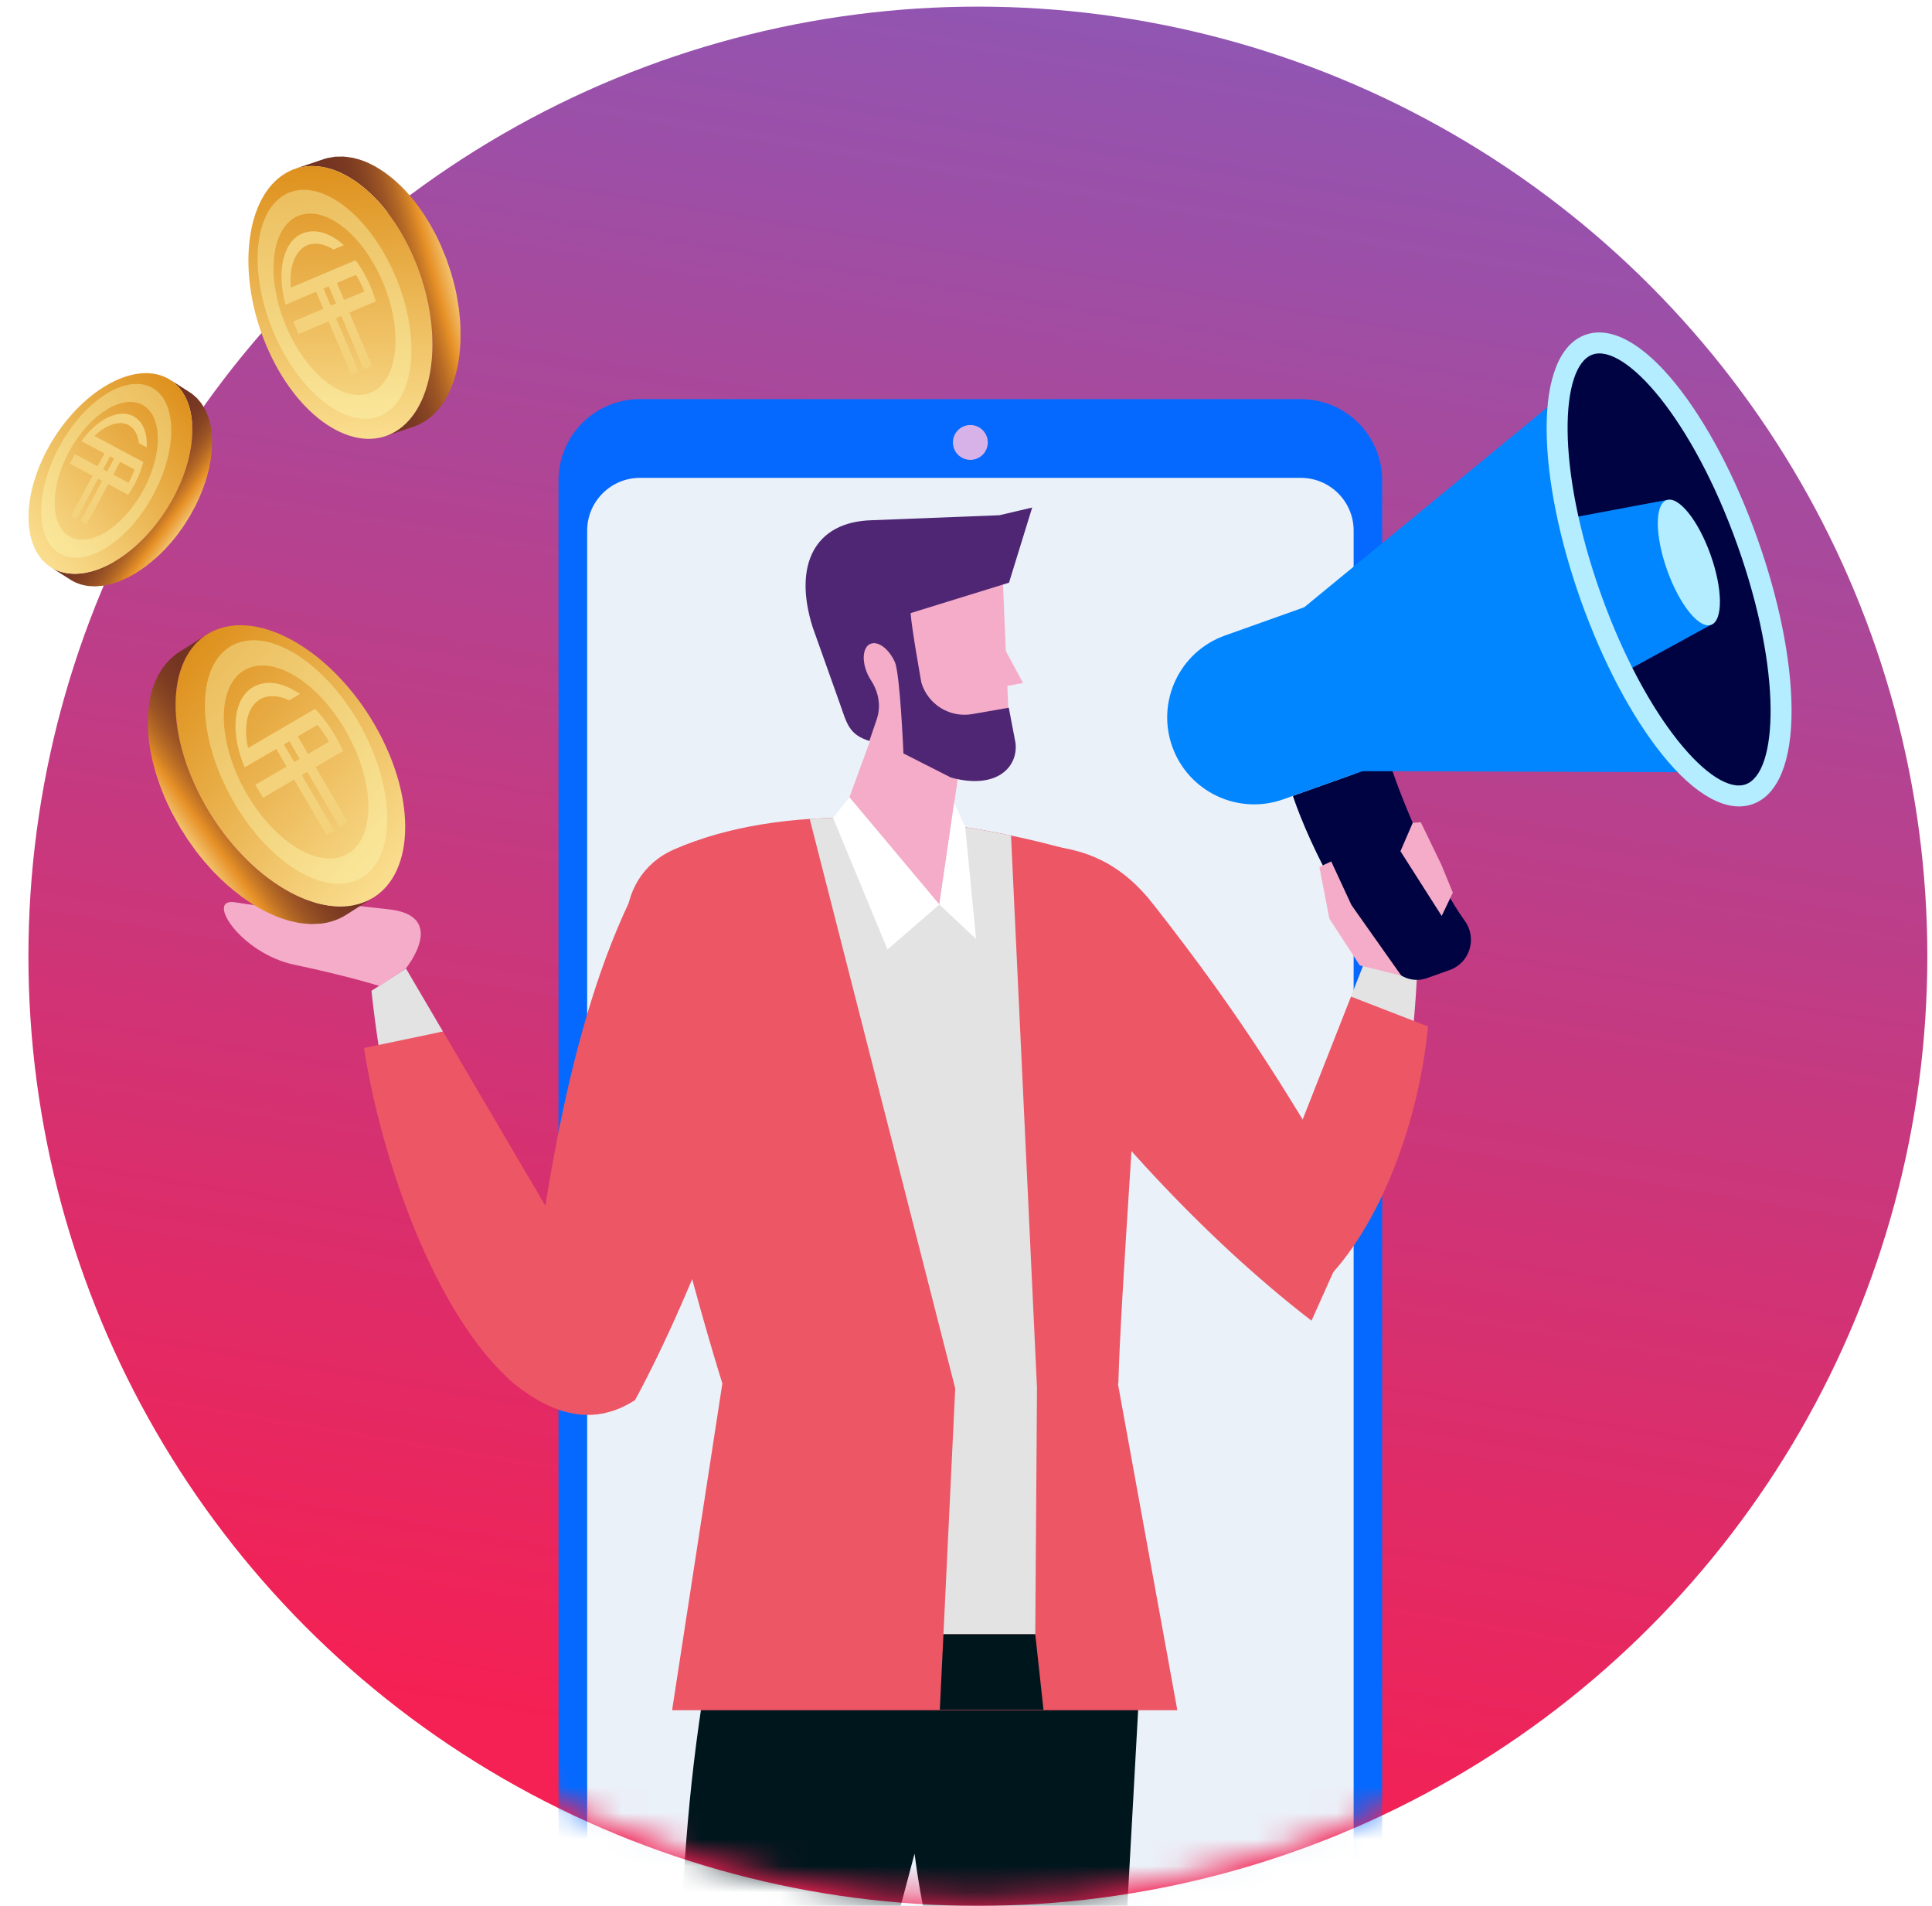 <svg width="73" height="72" viewBox="0 0 73 72" fill="none" xmlns="http://www.w3.org/2000/svg">
<circle cx="36.949" cy="36.125" r="35.875" fill="url(#paint0_linear)"/>
<mask id="mask0" mask-type="alpha" maskUnits="userSpaceOnUse" x="1" y="0" width="72" height="72">
<circle cx="36.949" cy="35.875" r="35.875" fill="url(#paint1_linear)"/>
</mask>
<g mask="url(#mask0)">
<path d="M21.103 18.152V74.251C21.103 75.949 22.479 77.325 24.176 77.325H49.152C50.85 77.325 52.226 75.949 52.226 74.251V18.152C52.226 16.455 50.85 15.079 49.152 15.079H24.176C22.479 15.079 21.103 16.455 21.103 18.152Z" fill="#0569FF"/>
<path d="M24.178 18.054C23.08 18.054 22.186 18.948 22.186 20.047V70.462C22.186 71.56 23.08 72.454 24.178 72.454H49.154C50.253 72.454 51.147 71.56 51.147 70.462V20.047C51.147 18.948 50.253 18.054 49.154 18.054H24.178Z" fill="#EBF1F9"/>
<path d="M36.664 17.373C37.028 17.373 37.323 17.079 37.323 16.715C37.323 16.352 37.028 16.057 36.664 16.057C36.301 16.057 36.006 16.352 36.006 16.715C36.006 17.079 36.301 17.373 36.664 17.373Z" fill="#D7B2E9"/>
<path d="M43.244 60.264H27.266C26.274 65.017 25.963 68.397 25.74 72.454H33.912L34.557 70.028C34.695 71.111 34.833 71.815 34.965 72.454H42.571L43.244 60.264Z" fill="#00161D"/>
<path d="M49.555 49.895C45.423 46.707 41.559 42.447 38.29 37.955C35.789 34.605 36.912 32.879 39.426 31.943C41.006 32.061 42.345 32.592 43.576 34.162C47.124 38.687 48.663 41.33 51.36 45.868L49.555 49.895Z" fill="#EC5665"/>
<path d="M53.598 34.829L52.35 34.333L51.045 37.651L53.409 38.714C53.547 37.221 53.587 35.855 53.598 34.829Z" fill="#E3E3E3"/>
<path d="M51.047 37.652L48.258 44.742L50.184 48.269C52.289 46.062 53.645 42.132 53.956 38.778L51.047 37.652Z" fill="#EC5665"/>
<path d="M54.775 36.647L53.917 36.953C53.519 37.096 53.075 37.003 52.764 36.716C51.154 35.231 49.504 32.014 48.85 30.067L52.496 28.767C53.002 30.4 54.331 33.392 55.344 34.785C55.823 35.442 55.541 36.374 54.775 36.647Z" fill="#000342"/>
<path d="M51.583 29.094L48.489 30.197C46.781 30.806 44.902 29.915 44.293 28.206C43.684 26.498 44.575 24.619 46.283 24.01L49.377 22.907L51.583 29.094Z" fill="#0286FF"/>
<path d="M48.928 23.232C48.335 23.556 48.314 25.034 48.866 26.58C49.417 28.126 50.368 29.258 51.032 29.132C51.032 29.134 65.606 29.181 65.606 29.181L60.185 13.976L48.928 23.232Z" fill="#0286FF"/>
<path d="M60.031 13.025C58.399 13.607 58.431 17.881 60.103 22.57C61.775 27.259 64.453 30.589 66.085 30.007C67.717 29.425 67.685 25.152 66.013 20.463C64.341 15.774 61.663 12.444 60.031 13.025Z" fill="#000342"/>
<path d="M60.108 22.566C60.473 23.591 60.887 24.55 61.327 25.419L64.651 23.603L62.971 18.889L59.248 19.587C59.456 20.537 59.743 21.542 60.108 22.566Z" fill="#0286FF"/>
<path d="M62.973 18.894C62.52 19.055 62.529 20.241 62.993 21.543C63.457 22.844 64.2 23.768 64.653 23.607C65.106 23.445 65.097 22.259 64.633 20.958C64.169 19.657 63.426 18.732 62.973 18.894Z" fill="#B3EDFF"/>
<path d="M66.227 30.378C65.266 30.721 64.052 30.058 62.808 28.511C61.651 27.073 60.561 25.009 59.737 22.7C58.914 20.391 58.453 18.103 58.439 16.257C58.424 14.272 58.945 12.99 59.906 12.648C60.867 12.305 62.081 12.968 63.325 14.515C64.482 15.954 65.573 18.017 66.396 20.326C67.219 22.635 67.68 24.923 67.694 26.77C67.709 28.754 67.188 30.036 66.227 30.378ZM60.172 13.396C58.952 13.831 58.78 17.65 60.486 22.433C62.191 27.217 64.74 30.066 65.96 29.631C67.181 29.195 67.353 25.377 65.647 20.593C63.942 15.809 61.393 12.961 60.172 13.396Z" fill="#B3EDFF"/>
<path d="M52.948 36.861L51.065 34.194L50.3 32.545L49.853 32.753L50.229 34.706L51.378 36.471L52.948 36.861ZM52.916 32.158L54.474 34.604L54.895 33.723L54.462 32.669L53.685 31.065L53.38 31.085L52.916 32.158Z" fill="#F4ACC8"/>
<path d="M42.256 52.266C42.351 48.819 42.957 41.133 43.172 36.236C43.257 34.283 41.981 32.525 40.093 32.018C35.26 30.72 29.566 30.293 25.451 32.099C24.314 32.598 23.619 33.706 23.669 35.009C23.922 41.602 27.294 52.266 27.294 52.266L25.395 64.61H44.485L42.238 52.266H42.256Z" fill="#EC5665"/>
<path d="M39.183 52.437L38.201 31.568C35.701 31.043 33.066 30.777 30.595 30.94L36.093 52.453L35.648 61.742H39.117L39.183 52.437Z" fill="#E3E3E3"/>
<path d="M15.34 36.591L14.035 37.433C14.1 38.043 14.193 38.778 14.318 39.591L16.738 38.971L15.34 36.591Z" fill="#E3E3E3"/>
<path d="M19.842 51.037C20.462 46.236 21.348 38.813 24.047 33.522L30.176 36.857C28.698 42.003 26.311 48.631 23.993 52.898L19.842 51.037Z" fill="#EC5665"/>
<path d="M22.639 49.011L16.739 38.969L13.754 39.594C14.374 43.634 16.373 49.645 19.423 52.277C20.898 53.452 22.424 53.905 23.992 52.897L22.639 49.011Z" fill="#EC5665"/>
<path d="M35.648 61.741L35.511 64.595H39.428L39.117 61.741H35.648Z" fill="#00161D"/>
<path d="M36.327 28.476L35.495 34.172L31.761 31.033L33.581 26.065L36.327 28.476Z" fill="#F4ACC8"/>
<path d="M38.153 28.073C38.209 28.975 37.352 29.813 35.641 29.232L32.847 27.994L31.429 23.795L32.812 20.458L37.834 20.57L38.153 28.073Z" fill="#F4ACC8"/>
<path d="M37.476 23.622L38.657 25.803L37.668 25.983L37.476 23.622Z" fill="#F4ACC8"/>
<path d="M38.117 26.738L36.737 26.978C35.889 27.126 35.064 26.617 34.815 25.794C34.815 25.794 34.43 23.66 34.41 23.162L38.125 22.013L39.001 19.174L37.762 19.465L32.932 19.654C30.78 19.714 29.961 21.347 30.71 23.706L31.727 26.563C32.001 27.333 32.068 27.752 32.849 27.992L33.128 27.173C33.296 26.677 33.199 26.142 32.911 25.704C32.865 25.633 32.822 25.556 32.784 25.473C32.554 24.97 32.597 24.457 32.88 24.328C33.163 24.198 33.579 24.501 33.809 25.004C34.011 25.446 34.136 28.464 34.136 28.464L35.934 29.376C37.677 29.85 38.481 28.961 38.37 28.064L38.117 26.738Z" fill="#4F2674"/>
<path d="M31.477 30.899L33.534 35.871L35.495 34.172L32.096 30.119L31.477 30.899Z" fill="white"/>
<path d="M36.472 31.249L36.879 35.474L35.492 34.172L36.052 30.333L36.472 31.249Z" fill="white"/>
<path d="M15.329 36.594C15.329 36.594 16.954 34.616 14.715 34.356C8.711 33.659 12.946 34.517 12.732 34.517C12.517 34.517 10.588 34.356 8.872 34.088C7.739 33.911 9.087 36.018 11.124 36.447C13.161 36.876 14.34 37.251 14.34 37.251L15.329 36.594Z" fill="#F4ACC8"/>
</g>
<path d="M13.185 34.225C13.142 34.231 13.098 34.23 13.053 34.232C12.966 34.239 12.879 34.245 12.79 34.243C12.735 34.242 12.681 34.234 12.627 34.23C12.546 34.223 12.465 34.219 12.382 34.205C12.323 34.196 12.262 34.181 12.202 34.169C12.122 34.152 12.043 34.137 11.963 34.114C11.9 34.098 11.837 34.075 11.775 34.054C11.696 34.029 11.618 34.004 11.538 33.972C11.474 33.948 11.409 33.918 11.345 33.891C11.266 33.856 11.188 33.822 11.11 33.783C11.045 33.751 10.98 33.714 10.915 33.679C10.837 33.637 10.76 33.593 10.682 33.547C10.617 33.507 10.551 33.465 10.486 33.422C10.409 33.372 10.333 33.321 10.257 33.265C10.204 33.227 10.151 33.187 10.098 33.147C9.956 33.039 9.815 32.924 9.677 32.803C9.642 32.772 9.607 32.744 9.571 32.713C9.45 32.603 9.331 32.487 9.213 32.367C9.193 32.346 9.172 32.328 9.152 32.307C9.058 32.21 8.967 32.106 8.875 32.001C8.842 31.964 8.807 31.929 8.775 31.89C8.757 31.871 8.742 31.848 8.724 31.827C8.623 31.706 8.525 31.584 8.428 31.457C8.394 31.412 8.362 31.363 8.327 31.316C8.252 31.212 8.178 31.109 8.106 31C8.063 30.937 8.025 30.872 7.984 30.807C7.923 30.712 7.863 30.616 7.805 30.517C7.758 30.436 7.713 30.352 7.669 30.27C7.609 30.16 7.547 30.051 7.491 29.938C7.413 29.779 7.338 29.619 7.271 29.46C7.266 29.451 7.263 29.442 7.26 29.433C7.202 29.296 7.149 29.161 7.099 29.027C7.082 28.982 7.067 28.937 7.051 28.893C7.017 28.794 6.984 28.695 6.954 28.598C6.937 28.544 6.921 28.49 6.905 28.436C6.877 28.341 6.853 28.245 6.83 28.151C6.817 28.102 6.805 28.054 6.794 28.006C6.769 27.892 6.746 27.778 6.727 27.666C6.722 27.64 6.715 27.613 6.712 27.587C6.69 27.449 6.673 27.314 6.66 27.181C6.657 27.143 6.654 27.106 6.652 27.068C6.644 26.973 6.639 26.878 6.636 26.787C6.634 26.74 6.635 26.693 6.635 26.647C6.635 26.565 6.636 26.483 6.639 26.403C6.641 26.356 6.643 26.31 6.647 26.264C6.652 26.184 6.661 26.106 6.671 26.028C6.677 25.987 6.681 25.946 6.687 25.906C6.701 25.811 6.72 25.719 6.74 25.628C6.744 25.609 6.748 25.588 6.752 25.569C6.779 25.463 6.81 25.361 6.844 25.261C6.888 25.132 6.94 25.011 6.999 24.895C7.017 24.86 7.038 24.828 7.057 24.793C7.096 24.724 7.136 24.656 7.18 24.591C7.208 24.552 7.236 24.515 7.266 24.477C7.304 24.428 7.343 24.381 7.384 24.335C7.418 24.299 7.454 24.264 7.489 24.23C7.53 24.191 7.571 24.154 7.616 24.118C7.679 24.066 7.743 24.015 7.813 23.972L6.765 24.637C6.714 24.669 6.664 24.704 6.617 24.741C6.599 24.754 6.585 24.771 6.568 24.784C6.525 24.82 6.483 24.858 6.442 24.896C6.419 24.917 6.395 24.935 6.373 24.957C6.36 24.972 6.348 24.988 6.335 25.003C6.294 25.048 6.255 25.096 6.218 25.145C6.198 25.17 6.174 25.192 6.156 25.219C6.147 25.231 6.14 25.247 6.131 25.259C6.087 25.323 6.048 25.391 6.009 25.459C5.994 25.487 5.975 25.512 5.96 25.539C5.957 25.546 5.955 25.555 5.95 25.561C5.892 25.677 5.841 25.8 5.795 25.927C5.793 25.933 5.79 25.938 5.789 25.944C5.756 26.038 5.729 26.136 5.704 26.235C5.7 26.254 5.697 26.274 5.692 26.293C5.674 26.369 5.658 26.445 5.644 26.524C5.642 26.539 5.641 26.556 5.639 26.571C5.632 26.611 5.628 26.652 5.623 26.693C5.613 26.771 5.606 26.85 5.599 26.93C5.596 26.975 5.594 27.021 5.591 27.068C5.588 27.148 5.587 27.23 5.587 27.312C5.587 27.358 5.587 27.404 5.588 27.451C5.59 27.544 5.597 27.638 5.605 27.733C5.608 27.771 5.609 27.808 5.612 27.845C5.626 27.978 5.642 28.113 5.664 28.251C5.669 28.276 5.674 28.303 5.679 28.328C5.699 28.442 5.72 28.555 5.746 28.669C5.758 28.718 5.77 28.766 5.782 28.815C5.805 28.91 5.83 29.004 5.857 29.099C5.873 29.153 5.89 29.208 5.906 29.262C5.919 29.304 5.929 29.345 5.944 29.387C5.962 29.443 5.984 29.499 6.004 29.556C6.019 29.601 6.035 29.646 6.051 29.691C6.101 29.825 6.153 29.96 6.211 30.096C6.215 30.106 6.219 30.116 6.223 30.126C6.224 30.127 6.224 30.129 6.225 30.13C6.293 30.288 6.366 30.445 6.444 30.602C6.464 30.642 6.484 30.682 6.504 30.721C6.541 30.794 6.582 30.863 6.621 30.934C6.667 31.017 6.711 31.1 6.758 31.181C6.768 31.199 6.776 31.216 6.787 31.234C6.835 31.315 6.887 31.392 6.937 31.47C6.978 31.535 7.017 31.601 7.059 31.664C7.067 31.675 7.074 31.689 7.081 31.7C7.146 31.795 7.213 31.887 7.28 31.979C7.314 32.026 7.346 32.075 7.381 32.121C7.384 32.127 7.388 32.132 7.392 32.137C7.484 32.26 7.58 32.377 7.677 32.492C7.693 32.513 7.71 32.535 7.726 32.555C7.728 32.556 7.728 32.556 7.729 32.557C7.76 32.593 7.793 32.627 7.824 32.663C7.916 32.769 8.008 32.873 8.103 32.972C8.106 32.975 8.107 32.976 8.109 32.978C8.127 32.997 8.146 33.012 8.163 33.03C8.282 33.151 8.402 33.267 8.524 33.378C8.534 33.387 8.544 33.398 8.554 33.407C8.578 33.429 8.603 33.447 8.628 33.468C8.766 33.59 8.907 33.704 9.049 33.812C9.076 33.832 9.101 33.856 9.128 33.876C9.154 33.896 9.182 33.911 9.209 33.931C9.285 33.986 9.361 34.037 9.438 34.088C9.504 34.131 9.568 34.173 9.633 34.213C9.711 34.26 9.789 34.303 9.866 34.346C9.932 34.382 9.996 34.418 10.061 34.45C10.14 34.489 10.217 34.523 10.296 34.558C10.361 34.586 10.425 34.615 10.489 34.64C10.569 34.671 10.648 34.696 10.726 34.722C10.789 34.742 10.852 34.765 10.914 34.782C10.995 34.804 11.073 34.819 11.153 34.836C11.213 34.848 11.273 34.864 11.332 34.873C11.414 34.885 11.495 34.89 11.576 34.897C11.63 34.901 11.685 34.909 11.74 34.91C11.828 34.913 11.915 34.905 12.001 34.899C12.046 34.896 12.091 34.897 12.134 34.893C12.264 34.877 12.39 34.852 12.514 34.816C12.72 34.756 12.909 34.671 13.08 34.562L14.128 33.897C13.957 34.006 13.767 34.091 13.561 34.151C13.44 34.184 13.314 34.209 13.185 34.225Z" fill="url(#paint2_linear)"/>
<path d="M8.382 23.717C10.303 23.163 13.02 25.047 14.451 27.928C15.882 30.808 15.486 33.595 13.563 34.149C11.643 34.703 8.924 32.816 7.494 29.937C6.063 27.055 6.462 24.271 8.382 23.717Z" fill="url(#paint3_linear)"/>
<path opacity="0.4" d="M8.933 24.308C7.496 24.883 7.336 27.361 8.58 29.831C9.822 32.303 12.002 33.844 13.441 33.269C14.878 32.694 15.038 30.216 13.794 27.745C12.552 25.275 10.372 23.734 8.933 24.308ZM13.255 27.962C14.24 29.919 14.114 31.884 12.973 32.34C11.834 32.796 10.105 31.573 9.121 29.616C8.135 27.656 8.261 25.692 9.4 25.237C10.54 24.78 12.27 26.003 13.255 27.962Z" fill="#FEFBB4"/>
<path d="M11.903 26.783L9.372 28.261C9.194 27.471 9.328 26.711 9.824 26.421C10.133 26.241 10.531 26.272 10.934 26.454L11.335 26.22C10.68 25.767 10.044 25.678 9.557 25.962C8.796 26.407 8.698 27.7 9.245 28.991L9.261 28.982L10.439 28.294L10.829 28.961L9.651 29.649L9.937 30.138L11.114 29.451L12.335 31.541L12.623 31.373L11.402 29.282L11.611 29.16L12.832 31.251L13.146 31.067L11.925 28.977L12.678 28.538L12.723 28.511L12.959 28.373C12.877 28.183 12.77 27.974 12.659 27.785C12.439 27.408 12.167 27.047 11.903 26.783ZM11.326 28.671L11.117 28.793L10.727 28.126L10.936 28.004L11.326 28.671ZM11.64 28.488L11.25 27.82L11.997 27.384C12.131 27.545 12.274 27.752 12.392 27.953C12.403 27.972 12.407 27.98 12.433 28.024L11.64 28.488Z" fill="#F4D27C"/>
<g filter="url(#filter0_f)">
<path d="M2.591 21.663C2.622 21.667 2.653 21.666 2.685 21.668C2.747 21.672 2.809 21.677 2.873 21.675C2.912 21.675 2.951 21.669 2.989 21.666C3.047 21.661 3.105 21.658 3.164 21.648C3.206 21.642 3.25 21.631 3.292 21.622C3.349 21.61 3.406 21.599 3.463 21.584C3.508 21.572 3.553 21.555 3.597 21.541C3.653 21.523 3.709 21.505 3.766 21.482C3.812 21.465 3.858 21.444 3.904 21.424C3.96 21.399 4.016 21.375 4.072 21.347C4.118 21.324 4.164 21.298 4.211 21.273C4.266 21.243 4.322 21.212 4.377 21.179C4.424 21.15 4.47 21.12 4.517 21.089C4.572 21.054 4.626 21.017 4.68 20.978C4.718 20.951 4.756 20.922 4.794 20.893C4.895 20.816 4.996 20.734 5.094 20.648C5.119 20.626 5.144 20.606 5.17 20.584C5.256 20.505 5.341 20.422 5.425 20.337C5.439 20.322 5.454 20.309 5.469 20.294C5.536 20.225 5.601 20.15 5.666 20.076C5.69 20.049 5.715 20.024 5.738 19.997C5.75 19.983 5.761 19.967 5.774 19.952C5.846 19.865 5.916 19.778 5.985 19.687C6.01 19.655 6.033 19.62 6.057 19.587C6.111 19.513 6.164 19.439 6.215 19.361C6.245 19.316 6.273 19.27 6.302 19.224C6.346 19.156 6.389 19.087 6.43 19.017C6.464 18.959 6.495 18.899 6.527 18.84C6.57 18.762 6.614 18.684 6.654 18.604C6.71 18.49 6.763 18.376 6.811 18.263C6.814 18.256 6.817 18.249 6.819 18.243C6.86 18.146 6.898 18.049 6.934 17.953C6.946 17.921 6.957 17.889 6.968 17.858C6.992 17.787 7.016 17.717 7.037 17.647C7.049 17.608 7.061 17.571 7.072 17.532C7.092 17.464 7.109 17.396 7.126 17.328C7.135 17.294 7.143 17.259 7.151 17.225C7.169 17.143 7.185 17.062 7.199 16.982C7.203 16.964 7.207 16.945 7.21 16.926C7.226 16.828 7.237 16.731 7.247 16.636C7.249 16.609 7.251 16.582 7.252 16.556C7.258 16.488 7.262 16.42 7.264 16.355C7.265 16.322 7.265 16.288 7.265 16.255C7.265 16.197 7.264 16.138 7.262 16.081C7.26 16.048 7.259 16.015 7.256 15.982C7.252 15.925 7.246 15.869 7.239 15.814C7.235 15.784 7.232 15.755 7.228 15.727C7.218 15.659 7.204 15.593 7.19 15.528C7.187 15.515 7.184 15.5 7.181 15.486C7.162 15.41 7.14 15.337 7.116 15.266C7.084 15.174 7.047 15.087 7.005 15.005C6.992 14.98 6.977 14.957 6.964 14.932C6.936 14.883 6.908 14.834 6.876 14.788C6.856 14.76 6.836 14.734 6.814 14.707C6.787 14.672 6.76 14.638 6.73 14.606C6.706 14.58 6.681 14.555 6.655 14.53C6.626 14.503 6.597 14.476 6.565 14.451C6.52 14.413 6.474 14.377 6.424 14.346L7.172 14.821C7.208 14.844 7.244 14.869 7.278 14.895C7.29 14.905 7.301 14.916 7.313 14.926C7.343 14.951 7.373 14.978 7.403 15.006C7.419 15.021 7.436 15.034 7.452 15.049C7.461 15.06 7.469 15.072 7.479 15.082C7.508 15.114 7.536 15.148 7.563 15.183C7.577 15.201 7.593 15.217 7.607 15.236C7.613 15.245 7.618 15.256 7.624 15.265C7.656 15.31 7.684 15.359 7.711 15.408C7.722 15.428 7.736 15.445 7.746 15.465C7.748 15.47 7.75 15.476 7.753 15.481C7.795 15.563 7.832 15.651 7.864 15.742C7.866 15.746 7.868 15.749 7.869 15.754C7.892 15.821 7.911 15.89 7.929 15.961C7.932 15.975 7.934 15.989 7.938 16.003C7.95 16.056 7.962 16.111 7.972 16.167C7.973 16.178 7.974 16.19 7.975 16.201C7.98 16.23 7.983 16.259 7.987 16.288C7.994 16.344 7.999 16.4 8.004 16.457C8.006 16.489 8.008 16.522 8.009 16.556C8.012 16.613 8.013 16.671 8.013 16.73C8.013 16.763 8.013 16.795 8.012 16.828C8.01 16.895 8.006 16.962 8 17.03C7.998 17.057 7.997 17.083 7.994 17.11C7.985 17.205 7.973 17.302 7.957 17.4C7.954 17.418 7.95 17.437 7.947 17.455C7.933 17.536 7.918 17.616 7.899 17.698C7.891 17.733 7.882 17.767 7.873 17.802C7.857 17.87 7.839 17.937 7.82 18.005C7.809 18.044 7.797 18.082 7.785 18.121C7.775 18.151 7.768 18.18 7.758 18.21C7.745 18.25 7.729 18.29 7.715 18.331C7.704 18.363 7.693 18.395 7.681 18.427C7.646 18.523 7.608 18.619 7.567 18.716C7.564 18.723 7.562 18.73 7.559 18.737C7.558 18.738 7.558 18.74 7.557 18.741C7.509 18.853 7.457 18.965 7.401 19.078C7.387 19.106 7.373 19.134 7.358 19.162C7.332 19.214 7.302 19.263 7.275 19.314C7.242 19.373 7.211 19.433 7.177 19.491C7.17 19.503 7.164 19.516 7.156 19.528C7.122 19.586 7.085 19.641 7.049 19.697C7.02 19.743 6.992 19.79 6.962 19.835C6.957 19.843 6.952 19.853 6.946 19.861C6.9 19.929 6.852 19.994 6.805 20.06C6.78 20.093 6.757 20.128 6.733 20.161C6.73 20.165 6.727 20.169 6.725 20.172C6.659 20.26 6.59 20.344 6.522 20.426C6.51 20.441 6.498 20.456 6.486 20.471C6.485 20.471 6.485 20.471 6.484 20.472C6.462 20.498 6.438 20.522 6.416 20.548C6.351 20.623 6.285 20.698 6.217 20.769C6.215 20.77 6.215 20.771 6.213 20.773C6.2 20.786 6.187 20.797 6.174 20.81C6.09 20.896 6.004 20.979 5.917 21.058C5.91 21.065 5.903 21.073 5.896 21.079C5.878 21.095 5.86 21.107 5.843 21.122C5.744 21.209 5.643 21.291 5.542 21.368C5.523 21.382 5.505 21.399 5.486 21.413C5.467 21.428 5.447 21.439 5.428 21.453C5.374 21.492 5.32 21.528 5.265 21.565C5.218 21.596 5.172 21.625 5.125 21.654C5.07 21.687 5.015 21.718 4.959 21.749C4.912 21.774 4.867 21.8 4.82 21.823C4.764 21.851 4.708 21.875 4.652 21.9C4.606 21.92 4.56 21.941 4.515 21.959C4.458 21.981 4.401 21.999 4.345 22.017C4.301 22.031 4.256 22.048 4.212 22.06C4.154 22.076 4.098 22.087 4.041 22.099C3.998 22.107 3.955 22.118 3.913 22.125C3.855 22.133 3.797 22.137 3.739 22.142C3.701 22.145 3.661 22.151 3.622 22.152C3.559 22.153 3.497 22.148 3.436 22.144C3.404 22.141 3.372 22.142 3.341 22.139C3.248 22.128 3.158 22.11 3.07 22.084C2.923 22.042 2.788 21.981 2.666 21.903L1.918 21.429C2.04 21.506 2.175 21.567 2.323 21.61C2.409 21.633 2.499 21.651 2.591 21.663Z" fill="url(#paint4_linear)"/>
<path d="M6.021 14.166C4.65 13.77 2.712 15.115 1.69 17.171C0.67 19.226 0.952 21.214 2.324 21.61C3.694 22.005 5.635 20.659 6.655 18.605C7.676 16.548 7.391 14.562 6.021 14.166Z" fill="url(#paint5_linear)"/>
<path opacity="0.4" d="M5.622 14.59C6.648 15 6.762 16.768 5.874 18.531C4.988 20.295 3.432 21.395 2.406 20.984C1.38 20.573 1.266 18.805 2.153 17.043C3.04 15.28 4.596 14.18 5.622 14.59ZM2.538 17.197C1.836 18.593 1.925 19.995 2.74 20.321C3.552 20.646 4.786 19.774 5.488 18.378C6.191 16.979 6.102 15.577 5.289 15.252C4.475 14.927 3.241 15.799 2.538 17.197Z" fill="#FEFBB4"/>
<path d="M5.412 17.457L3.568 16.47C3.982 16.066 4.494 15.864 4.856 16.058C5.081 16.178 5.21 16.432 5.25 16.745L5.542 16.901C5.573 16.334 5.389 15.914 5.034 15.724C4.48 15.427 3.657 15.851 3.077 16.666L3.089 16.672L3.946 17.131L3.686 17.617L2.829 17.158L2.638 17.515L3.496 17.974L2.681 19.497L2.891 19.609L3.705 18.086L3.858 18.168L3.043 19.691L3.272 19.813L4.087 18.29L4.635 18.583L4.668 18.601L4.84 18.693C4.925 18.572 5.012 18.429 5.086 18.291C5.232 18.016 5.35 17.715 5.412 17.457ZM4.049 17.811L3.896 17.73L4.156 17.243L4.309 17.325L4.049 17.811ZM4.277 17.933L4.537 17.447L5.081 17.738C5.034 17.88 4.962 18.044 4.883 18.191C4.876 18.205 4.873 18.21 4.855 18.243L4.277 17.933Z" fill="#F4D27C"/>
</g>
<path d="M15.335 15.999C15.364 15.972 15.389 15.94 15.415 15.91C15.47 15.852 15.524 15.795 15.573 15.73C15.603 15.691 15.629 15.648 15.657 15.607C15.698 15.547 15.741 15.487 15.779 15.421C15.806 15.374 15.83 15.322 15.855 15.273C15.889 15.208 15.923 15.143 15.953 15.073C15.977 15.02 15.996 14.962 16.018 14.907C16.045 14.837 16.071 14.767 16.095 14.693C16.114 14.634 16.13 14.572 16.147 14.511C16.167 14.435 16.188 14.36 16.205 14.284C16.219 14.219 16.23 14.153 16.242 14.086C16.257 14.008 16.27 13.928 16.282 13.847C16.291 13.778 16.298 13.708 16.305 13.637C16.314 13.555 16.321 13.472 16.325 13.387C16.329 13.329 16.33 13.268 16.332 13.207C16.337 13.046 16.336 12.881 16.329 12.714C16.327 12.673 16.328 12.632 16.326 12.589C16.317 12.441 16.303 12.291 16.286 12.14C16.282 12.114 16.282 12.089 16.278 12.063C16.263 11.941 16.241 11.817 16.22 11.693C16.213 11.648 16.208 11.604 16.199 11.559C16.195 11.536 16.188 11.512 16.183 11.488C16.156 11.348 16.126 11.209 16.091 11.068C16.078 11.018 16.062 10.967 16.049 10.917C16.018 10.804 15.988 10.693 15.952 10.58C15.931 10.515 15.908 10.45 15.886 10.385C15.853 10.287 15.819 10.19 15.782 10.093C15.752 10.014 15.718 9.934 15.685 9.856C15.642 9.752 15.601 9.646 15.553 9.543C15.485 9.396 15.415 9.253 15.341 9.115C15.337 9.106 15.332 9.099 15.328 9.091C15.264 8.973 15.199 8.859 15.133 8.747C15.111 8.71 15.088 8.673 15.066 8.637C15.016 8.557 14.965 8.477 14.913 8.4C14.884 8.358 14.856 8.316 14.827 8.274C14.775 8.2 14.722 8.129 14.669 8.059C14.641 8.022 14.614 7.986 14.586 7.951C14.521 7.868 14.453 7.787 14.385 7.709C14.37 7.692 14.354 7.672 14.338 7.654C14.253 7.561 14.167 7.472 14.081 7.387C14.056 7.363 14.031 7.34 14.006 7.317C13.943 7.257 13.88 7.2 13.817 7.145C13.784 7.118 13.752 7.091 13.719 7.065C13.661 7.018 13.602 6.972 13.544 6.929C13.51 6.904 13.476 6.879 13.442 6.856C13.383 6.814 13.322 6.775 13.261 6.738C13.229 6.719 13.198 6.699 13.167 6.68C13.091 6.636 13.016 6.597 12.94 6.559C12.924 6.551 12.908 6.542 12.892 6.534C12.802 6.492 12.712 6.456 12.622 6.424C12.506 6.382 12.39 6.349 12.276 6.325C12.241 6.317 12.206 6.314 12.171 6.307C12.1 6.296 12.029 6.285 11.959 6.279C11.915 6.276 11.872 6.276 11.829 6.275C11.773 6.274 11.717 6.274 11.662 6.278C11.616 6.281 11.572 6.286 11.527 6.292C11.477 6.299 11.427 6.306 11.377 6.317C11.304 6.332 11.231 6.349 11.161 6.373L12.226 6.013C12.278 5.995 12.332 5.98 12.385 5.967C12.404 5.962 12.424 5.962 12.443 5.958C12.492 5.947 12.543 5.939 12.594 5.932C12.621 5.929 12.648 5.921 12.676 5.918C12.694 5.917 12.712 5.919 12.729 5.918C12.785 5.915 12.841 5.914 12.896 5.916C12.926 5.916 12.955 5.912 12.984 5.914C12.998 5.915 13.012 5.919 13.026 5.92C13.097 5.925 13.166 5.936 13.237 5.948C13.265 5.953 13.293 5.953 13.321 5.959C13.328 5.96 13.335 5.964 13.342 5.964C13.457 5.989 13.573 6.023 13.689 6.063C13.694 6.065 13.7 6.066 13.704 6.068C13.789 6.099 13.874 6.135 13.958 6.174C13.974 6.182 13.99 6.191 14.006 6.199C14.069 6.229 14.132 6.261 14.195 6.296C14.208 6.304 14.22 6.312 14.232 6.32C14.264 6.338 14.296 6.358 14.327 6.378C14.387 6.415 14.447 6.454 14.508 6.495C14.541 6.519 14.576 6.544 14.61 6.569C14.668 6.612 14.726 6.658 14.784 6.704C14.817 6.731 14.849 6.757 14.881 6.784C14.946 6.839 15.008 6.897 15.071 6.957C15.096 6.98 15.121 7.002 15.146 7.026C15.232 7.111 15.318 7.2 15.402 7.294C15.418 7.311 15.434 7.33 15.449 7.348C15.517 7.426 15.585 7.506 15.65 7.589C15.679 7.625 15.706 7.661 15.733 7.698C15.787 7.768 15.839 7.839 15.891 7.912C15.92 7.954 15.949 7.997 15.978 8.04C16 8.073 16.023 8.103 16.045 8.137C16.074 8.181 16.101 8.229 16.13 8.276C16.153 8.312 16.175 8.349 16.198 8.386C16.264 8.498 16.33 8.611 16.392 8.729C16.397 8.738 16.402 8.746 16.407 8.755C16.407 8.756 16.408 8.757 16.409 8.759C16.481 8.896 16.55 9.037 16.617 9.182C16.634 9.218 16.651 9.255 16.667 9.291C16.697 9.36 16.722 9.428 16.75 9.495C16.783 9.575 16.816 9.653 16.847 9.732C16.854 9.75 16.861 9.766 16.867 9.784C16.897 9.863 16.922 9.944 16.949 10.024C16.971 10.089 16.996 10.155 17.016 10.22C17.02 10.232 17.025 10.244 17.029 10.256C17.059 10.356 17.086 10.456 17.113 10.555C17.126 10.606 17.142 10.656 17.155 10.707C17.157 10.713 17.159 10.719 17.16 10.724C17.195 10.859 17.223 10.993 17.249 11.127C17.253 11.15 17.26 11.175 17.264 11.198C17.264 11.199 17.264 11.199 17.265 11.2C17.273 11.243 17.277 11.286 17.285 11.328C17.307 11.453 17.328 11.577 17.345 11.701C17.345 11.704 17.345 11.706 17.345 11.709C17.349 11.732 17.349 11.754 17.351 11.777C17.369 11.929 17.383 12.08 17.392 12.229C17.392 12.241 17.394 12.254 17.395 12.266C17.397 12.296 17.395 12.324 17.396 12.353C17.403 12.521 17.403 12.685 17.398 12.846C17.397 12.876 17.4 12.908 17.399 12.938C17.398 12.968 17.393 12.997 17.392 13.027C17.387 13.112 17.38 13.194 17.371 13.278C17.365 13.348 17.358 13.418 17.349 13.487C17.337 13.568 17.324 13.647 17.31 13.727C17.298 13.793 17.287 13.859 17.273 13.924C17.255 14.001 17.235 14.075 17.215 14.151C17.198 14.212 17.182 14.274 17.163 14.333C17.139 14.407 17.112 14.477 17.085 14.547C17.064 14.603 17.045 14.66 17.021 14.714C16.991 14.783 16.957 14.848 16.923 14.914C16.898 14.963 16.874 15.014 16.847 15.06C16.809 15.125 16.767 15.185 16.726 15.246C16.698 15.287 16.672 15.331 16.642 15.369C16.593 15.433 16.538 15.49 16.485 15.548C16.457 15.577 16.432 15.61 16.404 15.638C16.32 15.72 16.23 15.795 16.135 15.862C15.975 15.973 15.807 16.058 15.633 16.117L14.568 16.477C14.742 16.418 14.91 16.333 15.069 16.222C15.161 16.156 15.251 16.08 15.335 15.999Z" fill="url(#paint6_linear)"/>
<path d="M10.658 6.629C9.174 7.668 8.956 10.658 10.174 13.307C11.391 15.955 13.582 17.262 15.067 16.222C16.551 15.183 16.768 12.191 15.551 9.543C14.333 6.893 12.142 5.59 10.658 6.629Z" fill="url(#paint7_linear)"/>
<path opacity="0.4" d="M10.762 7.355C11.986 6.669 13.825 7.967 14.859 10.25C15.895 12.533 15.742 14.949 14.517 15.636C13.293 16.322 11.454 15.024 10.419 12.741C9.384 10.459 9.538 8.043 10.762 7.355ZM10.879 12.484C11.699 14.292 13.156 15.322 14.128 14.777C15.098 14.233 15.219 12.318 14.399 10.509C13.577 8.698 12.121 7.669 11.151 8.213C10.18 8.758 10.058 10.674 10.879 12.484Z" fill="#FEFBB4"/>
<path d="M13.434 9.833L10.988 10.869C10.919 10.138 11.127 9.471 11.608 9.267C11.906 9.141 12.26 9.215 12.601 9.426L12.989 9.261C12.453 8.779 11.891 8.625 11.42 8.824C10.684 9.136 10.447 10.287 10.79 11.511L10.805 11.504L11.944 11.022L12.217 11.667L11.079 12.149L11.279 12.622L12.417 12.14L13.272 14.161L13.551 14.043L12.695 12.022L12.897 11.937L13.753 13.957L14.056 13.829L13.201 11.808L13.928 11.5L13.972 11.482L14.199 11.385C14.148 11.204 14.076 11.005 13.998 10.821C13.844 10.457 13.641 10.101 13.434 9.833ZM12.697 11.464L12.495 11.549L12.222 10.905L12.424 10.819L12.697 11.464ZM13.001 11.335L12.727 10.69L13.449 10.385C13.551 10.544 13.656 10.747 13.739 10.942C13.746 10.96 13.749 10.967 13.767 11.011L13.001 11.335Z" fill="#F4D27C"/>
<defs>
<filter id="filter0_f" x="0.366" y="13.385" width="8.359" height="9.478" filterUnits="userSpaceOnUse" color-interpolation-filters="sRGB">
<feFlood flood-opacity="0" result="BackgroundImageFix"/>
<feBlend mode="normal" in="SourceGraphic" in2="BackgroundImageFix" result="shape"/>
<feGaussianBlur stdDeviation="0.356" result="effect1_foregroundBlur"/>
</filter>
<linearGradient id="paint0_linear" x1="82.591" y1="-47.439" x2="62.231" y2="72.258" gradientUnits="userSpaceOnUse">
<stop stop-color="#4080FF"/>
<stop offset="1" stop-color="#F52053"/>
</linearGradient>
<linearGradient id="paint1_linear" x1="82.591" y1="-47.688" x2="62.231" y2="72.008" gradientUnits="userSpaceOnUse">
<stop stop-color="#4080FF"/>
<stop offset="1" stop-color="#F52053"/>
</linearGradient>
<linearGradient id="paint2_linear" x1="5.95" y1="32.562" x2="13.551" y2="26.987" gradientUnits="userSpaceOnUse">
<stop offset="0.074" stop-color="#FFF5B7"/>
<stop offset="0.228" stop-color="#E79127"/>
<stop offset="0.251" stop-color="#D58326"/>
<stop offset="0.298" stop-color="#B66A25"/>
<stop offset="0.349" stop-color="#9D5524"/>
<stop offset="0.406" stop-color="#894623"/>
<stop offset="0.472" stop-color="#7B3A22"/>
<stop offset="0.553" stop-color="#733422"/>
<stop offset="0.698" stop-color="#713222"/>
<stop offset="0.731" stop-color="#743422"/>
<stop offset="0.753" stop-color="#7D3C23"/>
<stop offset="0.772" stop-color="#8C4823"/>
<stop offset="0.79" stop-color="#A25924"/>
<stop offset="0.807" stop-color="#BE7025"/>
<stop offset="0.822" stop-color="#E08B27"/>
<stop offset="0.825" stop-color="#E79127"/>
<stop offset="0.849" stop-color="#ECA443"/>
<stop offset="0.899" stop-color="#F8D68A"/>
<stop offset="0.929" stop-color="#FFF5B7"/>
</linearGradient>
<linearGradient id="paint3_linear" x1="6.339" y1="25.015" x2="16.98" y2="34.008" gradientUnits="userSpaceOnUse">
<stop stop-color="#DD8E19"/>
<stop offset="1" stop-color="#FFEDA5"/>
</linearGradient>
<linearGradient id="paint4_linear" x1="7.754" y1="20.476" x2="2.329" y2="16.498" gradientUnits="userSpaceOnUse">
<stop offset="0.074" stop-color="#FFF5B7"/>
<stop offset="0.228" stop-color="#E79127"/>
<stop offset="0.251" stop-color="#D58326"/>
<stop offset="0.298" stop-color="#B66A25"/>
<stop offset="0.349" stop-color="#9D5524"/>
<stop offset="0.406" stop-color="#894623"/>
<stop offset="0.472" stop-color="#7B3A22"/>
<stop offset="0.553" stop-color="#733422"/>
<stop offset="0.698" stop-color="#713222"/>
<stop offset="0.731" stop-color="#743422"/>
<stop offset="0.753" stop-color="#7D3C23"/>
<stop offset="0.772" stop-color="#8C4823"/>
<stop offset="0.79" stop-color="#A25924"/>
<stop offset="0.807" stop-color="#BE7025"/>
<stop offset="0.822" stop-color="#E08B27"/>
<stop offset="0.825" stop-color="#E79127"/>
<stop offset="0.849" stop-color="#ECA443"/>
<stop offset="0.899" stop-color="#F8D68A"/>
<stop offset="0.929" stop-color="#FFF5B7"/>
</linearGradient>
<linearGradient id="paint5_linear" x1="7.479" y1="15.093" x2="-0.114" y2="21.51" gradientUnits="userSpaceOnUse">
<stop stop-color="#DD8E19"/>
<stop offset="1" stop-color="#FFEDA5"/>
</linearGradient>
<linearGradient id="paint6_linear" x1="18.281" y1="9.949" x2="10.022" y2="12.137" gradientUnits="userSpaceOnUse">
<stop offset="0.074" stop-color="#FFF5B7"/>
<stop offset="0.228" stop-color="#E79127"/>
<stop offset="0.251" stop-color="#D58326"/>
<stop offset="0.298" stop-color="#B66A25"/>
<stop offset="0.349" stop-color="#9D5524"/>
<stop offset="0.406" stop-color="#894623"/>
<stop offset="0.472" stop-color="#7B3A22"/>
<stop offset="0.553" stop-color="#733422"/>
<stop offset="0.698" stop-color="#713222"/>
<stop offset="0.731" stop-color="#743422"/>
<stop offset="0.753" stop-color="#7D3C23"/>
<stop offset="0.772" stop-color="#8C4823"/>
<stop offset="0.79" stop-color="#A25924"/>
<stop offset="0.807" stop-color="#BE7025"/>
<stop offset="0.822" stop-color="#E08B27"/>
<stop offset="0.825" stop-color="#E79127"/>
<stop offset="0.849" stop-color="#ECA443"/>
<stop offset="0.899" stop-color="#F8D68A"/>
<stop offset="0.929" stop-color="#FFF5B7"/>
</linearGradient>
<linearGradient id="paint7_linear" x1="12.737" y1="5.927" x2="13.024" y2="18.552" gradientUnits="userSpaceOnUse">
<stop stop-color="#DD8E19"/>
<stop offset="1" stop-color="#FFEDA5"/>
</linearGradient>
</defs>
</svg>
